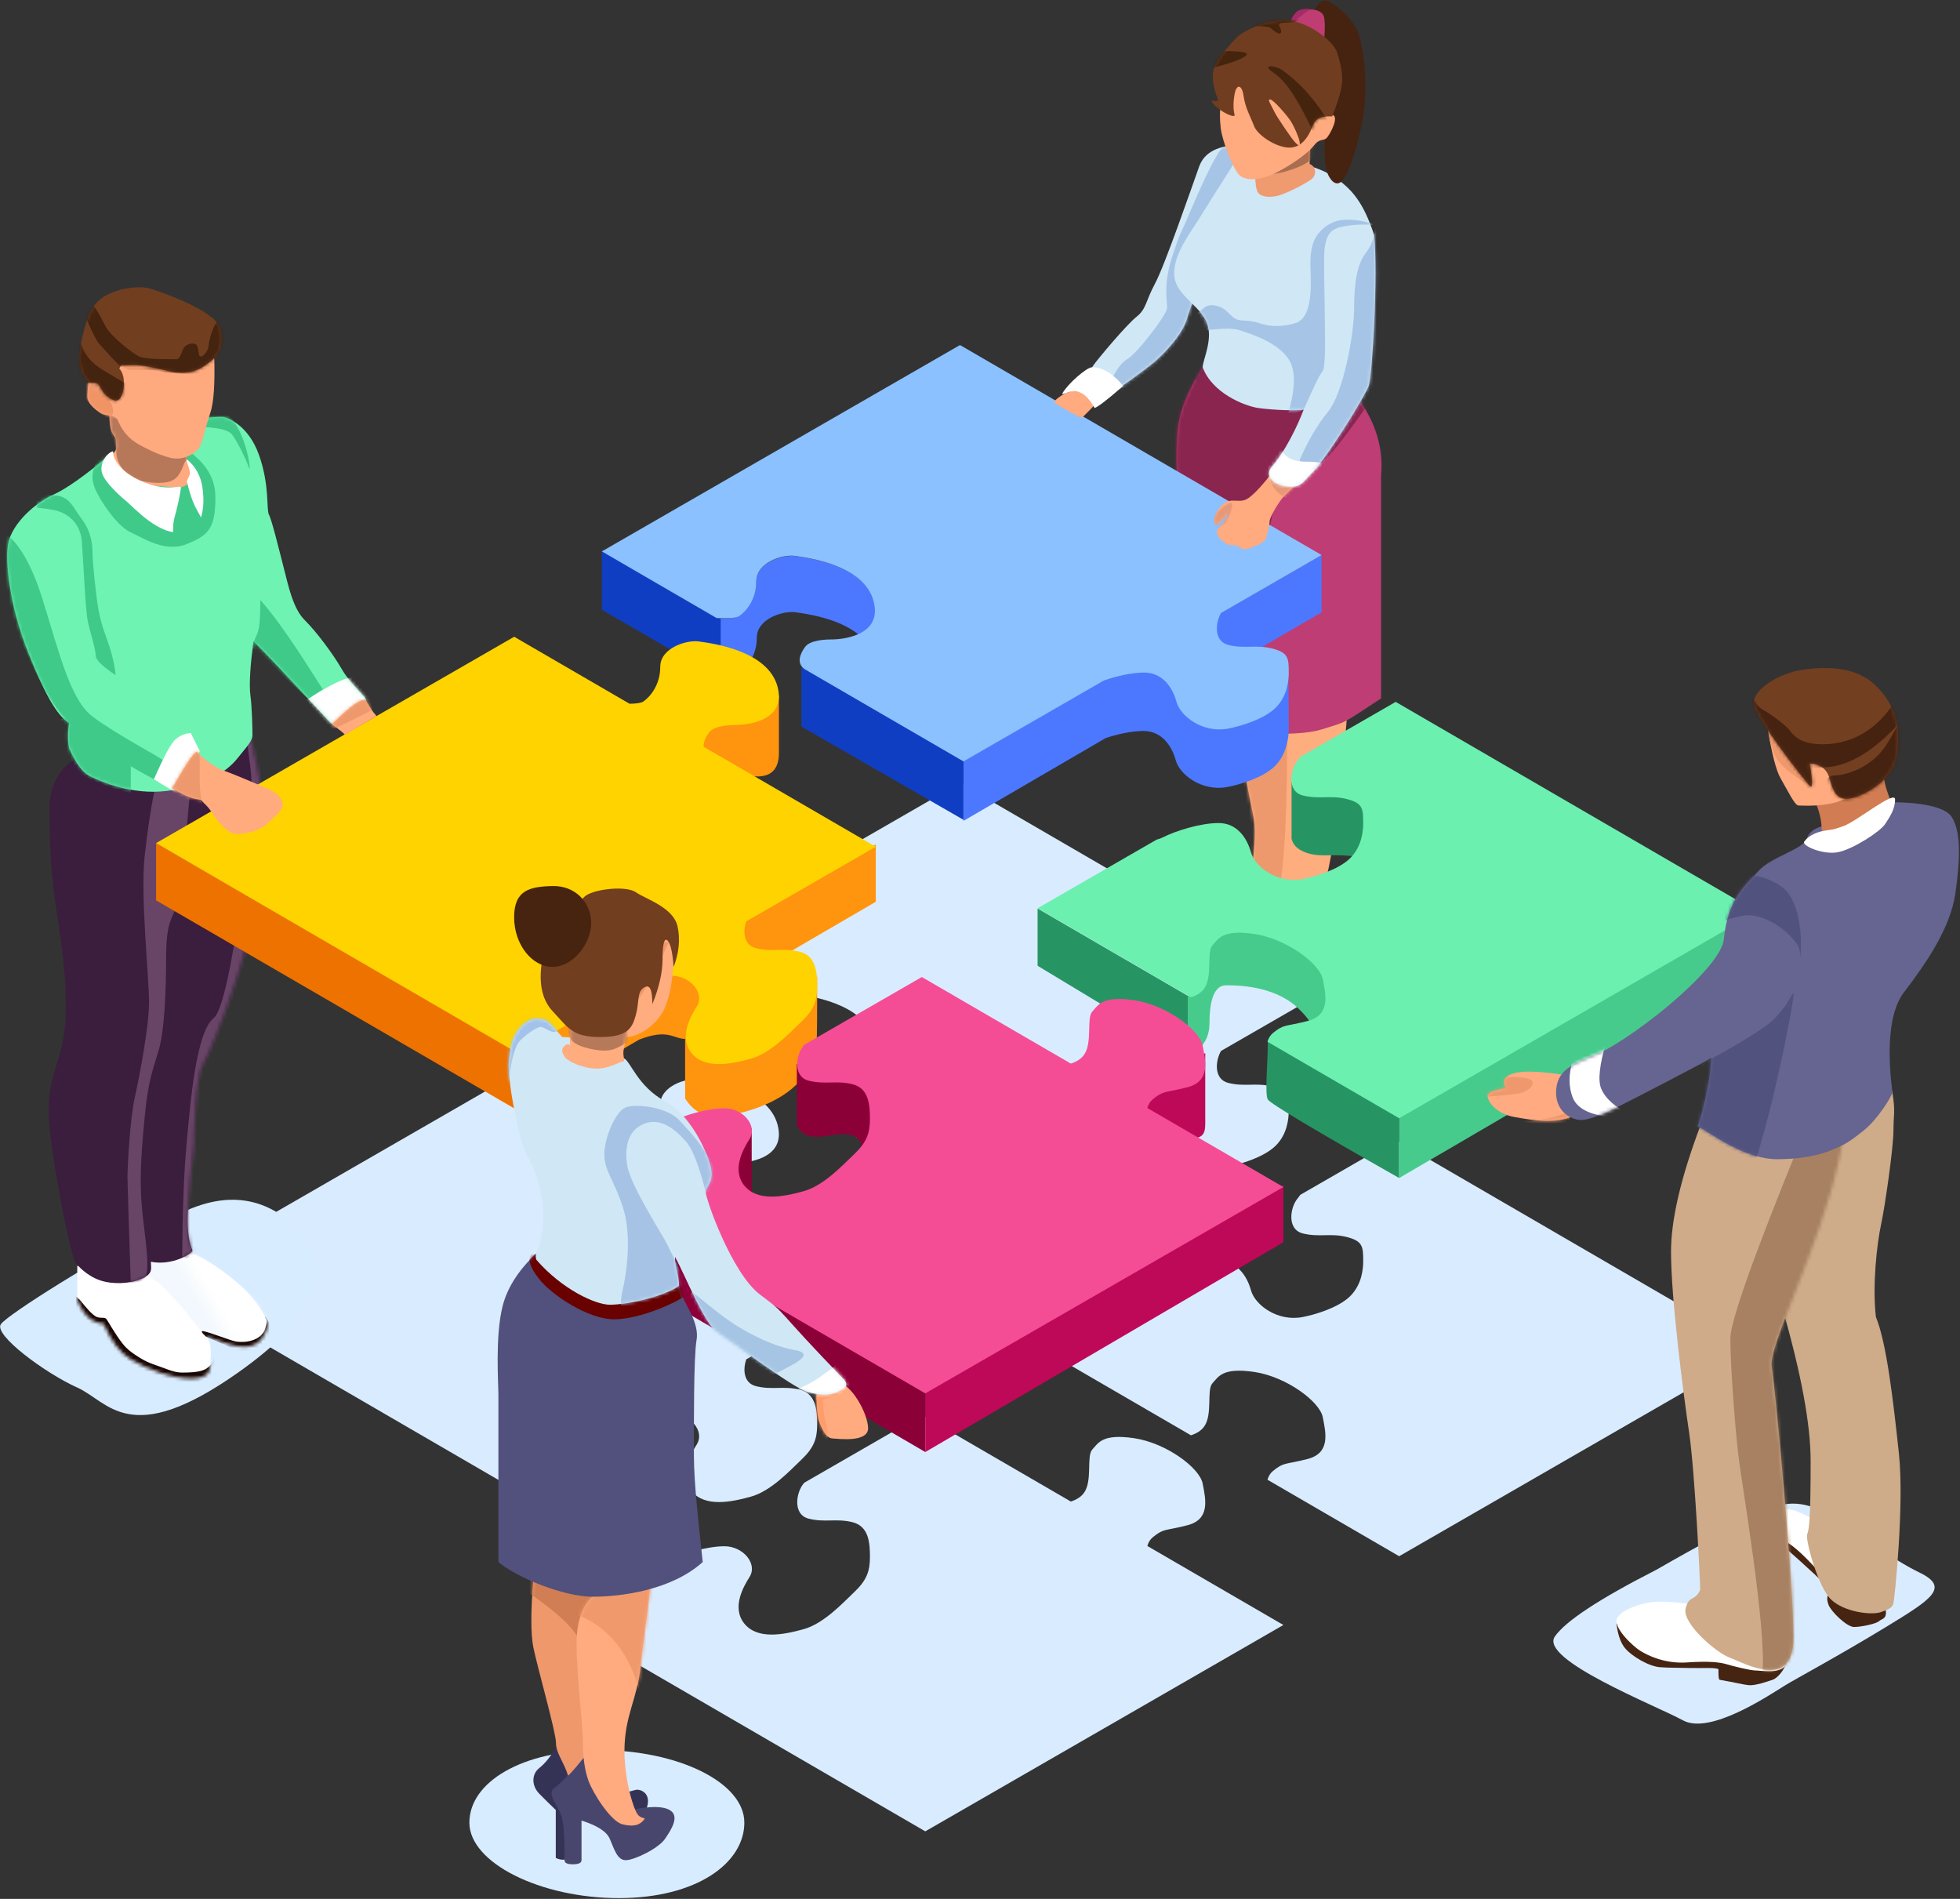 <?xml version="1.0" encoding="UTF-8"?>
<svg width="576px" height="558px" viewBox="0 0 576 558" version="1.1" xmlns="http://www.w3.org/2000/svg" xmlns:xlink="http://www.w3.org/1999/xlink">
    <rect x="0" y="0" width="576" height="558" fill="#333333" stroke="none"/>
    <!-- Generator: Sketch 61 (89581) - https://sketch.com -->
    <title>ill</title>
    <desc>Created with Sketch.</desc>
    <defs>
        <path d="M0,4.408 L0,14.411 C0.892,16.678 1.978,18.378 3.258,19.512 C4.538,20.646 6.03,21.297 7.735,21.465 C9.909,26.486 12.565,29.954 15.705,31.869 C20.414,34.741 27.86,37.536 33.432,37.536 C39.005,37.536 39.124,34.998 39.124,32.903 C39.124,30.809 39.666,27.431 38.225,25.705 C36.783,23.979 43.429,28.182 49.076,28.182 C52.841,28.182 55.168,25.943 56.057,21.465 C54.357,16.762 50.676,12.166 45.011,7.674 C36.515,0.938 34.307,1.524 33.432,0.244 C32.849,-0.61 21.705,0.778 0,4.408 Z" id="path-1"></path>
        <linearGradient x1="37.712%" y1="45.505%" x2="50%" y2="38.39%" id="linearGradient-3">
            <stop stop-color="#E9F3FC" offset="0%"></stop>
            <stop stop-color="#FFFFFF" offset="100%"></stop>
        </linearGradient>
        <path d="M9.026,6.887 C3.162,10.038 0.23,15.25 0.23,22.525 C0.23,33.437 0.813,42.478 2.432,53.029 C4.05,63.581 5.938,77.115 4.628,87.67 C3.318,98.224 -1.042,101.83 0.23,115.495 C1.503,129.161 6.515,153.093 7.77,155.384 C8.393,156.52 11.314,159.552 15.103,160.839 C18.955,162.148 23.69,161.695 26.143,160.839 C31.009,159.142 30.047,157.525 30.047,155.384 C35.637,156.465 40.6,153.801 41.799,152.691 C42.999,151.58 41.495,152.776 40.928,145.809 C40.362,138.842 42.743,122.878 42.743,120.729 C42.743,118.579 43.074,101.025 45.473,97.177 C47.871,93.328 62.899,56.764 62.899,34.094 C62.899,11.424 60.996,9.341 59.704,2.568 C58.842,-1.948 41.95,-0.508 9.026,6.887 Z" id="path-4"></path>
        <path d="M30.015,11.234 C22.825,17.266 17.344,21.139 13.57,22.852 C7.909,25.421 1.65,31.336 0.399,36.741 C-0.852,42.145 0.809,55.603 5.842,68.387 C10.874,81.172 14.547,87.815 18.204,89.931 C17.758,92.649 17.758,95.145 18.204,97.42 C20.199,101.855 22.234,104.571 24.308,105.566 C27.419,107.06 36.357,111.194 46.898,109.918 C57.439,108.643 64.146,104.692 67.553,100.461 C70.959,96.229 72.073,95.176 72.073,93.398 C72.073,91.657 71.911,84.987 71.471,81.916 C71.031,78.845 71.471,71.881 72.443,65.96 C80.279,73.796 93.216,88.103 95.061,89.931 C96.906,91.759 104.926,84.124 105.406,83.319 C105.886,82.513 100.954,78.708 98.37,74.204 C95.786,69.699 90.775,63.011 87.387,59.679 C83.999,56.347 82.584,49.492 81.374,44.805 C80.164,40.118 77.751,30.233 76.917,28.735 C76.084,27.238 77.201,20.304 74.003,11.234 C70.805,2.163 64.369,-8.81072992e-13 63.158,-8.81072992e-13 C61.946,-8.81072992e-13 57.148,0.095 52.719,1.575 C49.767,2.562 42.199,5.781 30.015,11.234 Z" id="path-6"></path>
        <path d="M30.26,7.10542736e-14 C28.101,27.496 25.596,45.055 22.744,52.677 C19.892,60.3 12.434,61.741 0.371,57.001 C2.797,44.145 3.629,35.439 2.868,30.882 C1.726,24.046 -0.985,14.675 0.371,9.525 C1.275,6.092 11.238,2.917 30.26,7.10542736e-14 Z" id="path-8"></path>
        <path d="M7.8,0.289 C4.483,5.575 2.259,10.44 1.129,14.885 C-0.567,21.551 0.184,36.559 1.129,40.453 C1.758,43.049 9.133,65.522 23.252,107.872 C32.532,108.282 39.041,107.9 42.78,106.727 C50.415,104.33 48.38,105.412 60.246,97.608 C60.246,85.614 60.246,63.763 60.246,32.055 C60.843,25.467 59.367,19.113 55.817,12.994 C52.267,6.875 45.754,2.986 36.278,1.329 L7.8,0.289 Z" id="path-10"></path>
        <path d="M0.347,0 C0.379,2.379 0.582,4.031 0.955,4.958 C1.514,6.348 2.248,6.639 2.248,7.822 C2.248,9.005 2.742,10.963 1.299,11.504 C-0.144,12.044 -0.261,13.597 0.347,14.263 C0.955,14.93 8.231,20.157 11.668,20.704 C15.106,21.251 19.994,21.53 20.865,21.53 C21.736,21.53 23.289,20.928 24.042,19.766 C24.795,18.605 24.387,15.946 23.488,14.263 C22.589,12.58 22.934,10.837 23.488,9.786 C23.858,9.085 16.144,5.823 0.347,0 Z" id="path-12"></path>
        <path d="M37.29,0.505 C37.512,8.386 37.122,13.803 36.121,16.756 C34.619,21.186 33.88,25.252 32.954,26.8 C32.029,28.347 28.541,30.857 24.536,29.953 C20.53,29.049 15.817,26.373 15.692,26.309 C11.19,24 9.745,20.692 8.943,18.922 C8.141,17.152 5.627,17.819 3.943,16.756 C2.259,15.694 1.83320026e-12,14.004 1.83320026e-12,11.759 C1.83320026e-12,9.515 0.377,7.061 0.977,6.4 C1.377,5.96 3.548,3.826 7.489,-1.54187774e-12 L37.29,0.505 Z" id="path-14"></path>
        <path d="M0.281,17.508 C1.41,10.734 3.175,6.22 5.578,3.967 C9.182,0.586 16.993,-0.791 20.972,0.449 C24.951,1.688 39.355,6.849 41.066,11.607 C42.777,16.366 40.94,19.813 38.851,21.472 C36.762,23.131 33.37,26.257 26.539,24.694 C19.708,23.131 17.339,22.612 14.319,22.871 C11.299,23.131 12.693,22.196 11.69,23.849 C13.418,25.919 12.983,28.438 12.983,29.271 C12.983,30.103 12.267,33.819 10.301,33.243 C8.334,32.667 6.963,31.203 6.062,29.271 C5.161,27.338 3.136,28.443 2.614,27.891 C2.093,27.338 0.844,25.744 0.281,23.356 C-0.094,21.764 -0.094,19.814 0.281,17.508 Z" id="path-16"></path>
        <path d="M7.10542736e-15,25.924 C4.421,18.167 6.884,14.62 7.387,15.281 C8.142,16.273 12.148,19.67 14.95,20.643 C17.752,21.615 23.865,24.237 27.827,25.924 C31.788,27.611 32.475,29.551 32.475,30.911 C32.475,32.271 30.485,34.033 27.827,36.397 C25.168,38.76 20.976,39.362 18.909,39.362 C16.842,39.362 14.182,36.834 12.148,33.724 C10.115,30.614 9.559,30.735 8.692,29.551 C8.297,29.01 7.799,29.515 4.888,28.442 C3.995,28.113 2.366,27.274 7.10542736e-15,25.924 Z M46.916,7.135 C52.92,1.171 56.32,-1.054 57.115,0.46 C57.91,1.973 58.892,3.384 60.06,4.693 C55.061,7.611 51.95,9.436 50.727,10.168 C50.39,9.681 49.12,8.67 46.916,7.135 Z" id="path-18"></path>
        <path d="M0.599,6.675 C-0.2,16.349 -0.2,23.135 0.599,27.036 C1.796,32.887 7.237,51.905 7.237,55.013 C7.237,58.121 9.615,60.709 10.79,64.68 C13.046,62.483 15.552,59.261 18.306,55.013 L24.19,4.26325641e-14 L0.599,6.675 Z" id="path-20"></path>
        <path d="M4.665,7.055 C1.555,9.926 -7.10542736e-15,14.518 -7.10542736e-15,20.832 C-7.10542736e-15,30.302 1.844,45.015 1.844,49.5 C1.844,53.984 2.322,57.977 3.569,61.337 C4.817,64.697 9.96,73.047 13.513,73.943 C17.067,74.839 18.869,73.954 19.94,72.405 C20.344,71.821 18.623,72.551 17.55,70.364 C15.777,66.75 14.068,59.004 14.068,52.472 C14.068,41.986 17.86,37.146 18.813,27.577 C19.765,18.008 21.795,5.807 21.795,1.357 C21.795,-1.61 16.085,0.289 4.665,7.055 Z" id="path-22"></path>
        <path d="M12.648,2.84217094e-14 C6.624,5.329 2.883,10.931 1.424,16.809 C-0.764,25.625 0.221,39.335 0.221,42.693 C0.221,46.052 0.221,79.438 0.221,91.883 C5.395,96.299 19.291,102.074 27.86,102.074 C36.43,102.074 51.107,100.131 60.269,91.883 C59.185,81.64 57.673,68.985 57.673,60.442 C57.673,51.898 57.594,31.491 58.452,26.682 C59.31,21.874 55.445,16.734 54.145,13.485 C53.278,11.319 52.845,8.137 52.845,3.939 L12.648,2.84217094e-14 Z" id="path-24"></path>
        <path d="M0.015,1.95 C-0.074,6.882 0.246,10.219 0.975,11.961 C2.069,14.574 3.015,16.305 4.787,16.394 C6.558,16.483 15.142,17.604 15.142,13.389 C15.142,9.173 10.15,-1.68398628e-12 6.109,-1.68398628e-12 C3.415,-1.68398628e-12 1.384,0.65 0.015,1.95 Z" id="path-26"></path>
        <path d="M20.851,6.717 C19.898,5.862 18.252,5.435 15.915,5.435 C12.038,1.11 11.76,0.081 8.331,0.081 C6.204,0.081 3.454,1.943 1.795,5.435 C0.78,7.573 0.34,10.862 0.215,13.124 C-0.115,19.081 3.365,35.733 5.079,39.14 C6.793,42.546 12.405,51.936 9.599,65.337 C9.083,67.799 7.651,68.955 8.331,70.891 C15.915,79.637 25.729,84.102 29.92,84.102 C35.055,84.102 45.521,81.8 50.242,78.557 C50.242,75.288 49.067,73.37 49.067,70.046 C52.012,75.288 57.616,89.638 61.433,92.095 C65.251,94.553 83.34,108.309 87.802,109.64 C92.263,110.971 94.741,110.653 96.979,109.64 C99.218,108.627 100.016,107.768 98.897,106.255 C77.472,84.102 82.554,87.453 74.151,81.191 C65.748,74.929 58.118,52.983 58.118,51.096 C58.118,49.209 59.83,48.964 59.83,45.492 C59.83,42.021 54.623,28.923 46.286,24.398 C37.949,19.873 36.078,12.509 33.966,11.627 C32.559,11.04 28.187,9.403 20.851,6.717 Z" id="path-28"></path>
        <path d="M2.364,1.32 C2.215,3.195 2.215,5.03 2.364,6.825 C1.496,6 0.86,6.825 0.361,7.297 C-0.139,7.769 -0.243,8.981 0.86,10.332 C1.963,11.683 6.402,13.641 10.168,13.641 C13.935,13.641 17.128,11.446 18.207,11.446 C18.207,10.332 17.706,9.183 18.207,7.48 C18.707,5.777 19.079,1.674 18.834,0.47 C18.671,-0.333 13.181,-0.049 2.364,1.32 Z" id="path-30"></path>
        <path d="M-1.41398004e-12,63.637 C5.686,83.276 8.53,98.506 8.53,109.328 C8.53,125.561 8.144,129.408 7.524,130.897 C6.903,132.386 10.656,146.356 14.518,150.064 C18.379,153.773 26.38,154.763 29.216,153.769 C32.051,152.774 32.567,152.27 32.87,151.167 C33.174,150.064 36.093,122.359 34.482,107.252 C32.87,92.144 30.878,74.663 27.716,67.064 C26.64,57.807 28.004,45.567 29.216,39.957 C30.427,34.347 32.87,17.189 32.87,12.319 C32.87,7.449 33.505,6.986 32.556,0.997 C31.923,-2.996 21.514,5.009 1.329,25.013 L-1.41398004e-12,63.637 Z" id="path-32"></path>
        <path d="M8.563,22.573 C2.854,37.78 -7.38964445e-13,50.062 -7.38964445e-13,59.417 C-7.38964445e-13,73.449 3.657,101.385 5.328,112.642 C6.998,123.9 8.563,156.201 8.563,158.779 C6.998,162.373 5.333,160.094 4.282,164.31 C3.231,168.527 13.078,177.19 17.294,178.733 C21.511,180.276 35.98,188.692 35.98,172.829 C35.98,156.967 30.675,99.565 29.578,93.273 C28.48,86.981 43.864,57.967 49.383,32.297 C53.063,15.184 54.4,4.418 53.394,3.12638804e-12 L8.563,22.573 Z" id="path-34"></path>
        <path d="M24.104,1.45 C16.292,0.165 10.92,-0.098 7.987,0.66 C5.054,1.418 4.199,2.904 5.423,5.117 C1.808,5.703 0,6.464 0,7.399 C0,8.802 2.249,12.579 7.987,13.594 C13.725,14.609 20.998,15.873 26.463,12.604 C30.105,10.424 29.319,6.706 24.104,1.45 Z" id="path-36"></path>
        <path d="M79.408,6.73 C76.215,7.364 74.291,8.703 73.635,10.748 C72.651,13.815 63.066,16.083 59.397,20.269 C55.727,24.455 50.458,28.275 49.309,40.191 C48.878,44.662 42.291,51.47 36.806,56.452 C27.675,64.744 17.244,71.626 13.1,73.501 C6.467,76.501 0.658,77.766 0.051,84.238 C-0.555,90.709 4.367,93.36 7.323,93.36 C10.279,93.36 15.418,90.811 18.697,89.224 C21.975,87.636 42.752,76.847 45.579,75.174 C45.579,81.437 42.53,93.393 41.594,95.168 C45.579,97.29 55.333,104.89 64.976,104.89 C70.326,104.89 76.294,104.188 81.131,102.142 C85.014,100.499 86.143,99.842 90.352,96.499 C94.561,93.157 98.833,86.154 98.833,85.196 C98.833,84.238 95.553,64.539 102.256,55.81 C108.958,47.081 115.904,36.798 117.34,26.812 C118.776,16.826 119.072,8.451 116.203,4.226 C113.334,2.84217094e-14 100.57,2.84217094e-14 98.833,2.84217094e-14 C97.676,2.84217094e-14 91.201,2.243 79.408,6.73 Z" id="path-38"></path>
        <path d="M14.53,0.5 C7.693,1.474 0.161,6.112 0.161,10.186 C0.161,14.259 14.992,32.878 16.521,34.542 C17.541,35.651 17.541,33.466 16.521,27.985 C19.693,28.219 21.656,29.705 22.409,32.443 C23.539,36.549 24.619,38.44 27.499,38.44 C30.379,38.44 40.624,34.314 42.096,25.917 C43.568,17.52 41.725,10.716 35.933,5.092 C30.142,-0.531 21.368,-0.473 14.53,0.5 Z" id="path-40"></path>
        <path d="M16.783,0 C13.45,4.25 10.994,6.774 9.416,7.572 C7.05,8.769 4.835,6.892 2.423,9.139 C0.011,11.387 0,13.533 0,14.602 C0,15.671 2.372,13.684 2.829,13.02 C3.287,12.356 4.262,11.365 4.262,11.86 C4.262,12.356 3.228,14.521 1.485,15.833 C-0.258,17.145 1.641,19.347 2.235,19.664 C2.829,19.98 3.848,21.018 4.262,21.018 C4.675,21.018 6.27,21.02 6.83,21.3 C7.39,21.581 8.258,22.474 9.416,22.205 C10.575,21.936 14.471,20.532 15.025,19.388 C15.578,18.245 16.225,15.061 16.225,14.04 C16.225,13.02 18.791,8.339 20.683,6.453 C21.944,5.195 23.394,3.788 25.033,2.232 L16.783,0 Z" id="path-42"></path>
        <path d="M43.973,0.002 C37.146,-0.068 32.965,2.032 31.431,6.3 C29.13,12.702 21.361,35.278 18.498,40.611 C15.634,45.944 15.963,48.118 13.03,50.444 C10.097,52.769 1.579,62.899 0.191,64.93 C-0.735,66.284 1.704,68.547 7.508,71.72 C13.168,67.714 16.832,64.984 18.498,63.53 C20.996,61.349 26.726,55.658 28.04,50.444 C28.916,46.967 35.539,31.031 47.909,2.636 L43.973,0.002 Z" id="path-44"></path>
        <path d="M19.486,-1.87583282e-12 C13.037,10.141 8.989,16.555 7.341,19.242 C4.869,23.272 -1.12265752e-12,29.368 -1.12265752e-12,35.336 C-1.12265752e-12,41.303 6.547,44.004 9.223,49.023 C11.9,54.043 8.367,60.723 8.367,62.909 C11.137,70.516 20.702,74.333 24.806,74.91 C28.91,75.487 36.203,75.798 38.061,75.354 C36.249,80.186 32.665,87.57 28.67,92.217 C25.81,95.544 31.122,98.685 35.748,97.883 C37.584,97.564 38.725,95.718 40.097,94.396 C44.928,89.74 56.065,71.304 57.142,68.478 C58.22,65.652 59.956,35.551 58.748,23.977 C55.745,15.06 52.555,10.199 45.64,6.193 C41.03,3.522 32.312,1.458 19.486,-1.87583282e-12 Z" id="path-46"></path>
        <path d="M0,11.324 C0.008,13.877 0.283,15.568 0.827,16.395 C1.641,17.636 4.287,18.019 7.059,17.207 C9.83,16.395 15.068,13.594 16.538,12.459 C18.009,11.324 18.056,8.791 16.005,7.99 C16.005,4.976 15.952,2.795 16.99,0.629 C17.681,-0.815 12.018,2.75 0,11.324 Z" id="path-48"></path>
        <path d="M21.581,6.4162009e-12 C28.004,6.4162009e-12 35.885,6.242 36.813,9.411 C37.313,11.117 38.518,14.553 38.309,18.157 C38.129,21.246 36.265,26.044 35.416,28.255 L34.998,28.255 C32.772,28.261 30.666,28.383 29.659,31.042 C28.972,32.855 27.922,34.978 26.248,36.265 C26.106,36.374 25.96,36.477 25.81,36.574 C26.295,35.776 24.277,31.4 23.347,29.859 C22.322,28.161 18.074,23.281 17.171,23.281 C16.269,23.281 17.18,24.365 18.409,26.91 C18.844,27.811 20.065,29.679 20.84,30.818 C22.754,33.629 24.767,36.701 25.579,36.701 L25.606,36.698 C24.809,37.162 23.888,37.442 22.821,37.442 C19.004,37.442 13.438,33.828 12.404,31.042 C11.37,28.255 9.882,25.871 9.363,22.296 C8.845,18.721 7.247,18.711 6.706,21.749 C6.165,24.788 6.441,26.697 6.706,27.811 C6.97,28.925 2.764,27.082 0.703,24.835 C-1.357,22.588 1.767,24.487 1.767,23.392 C1.767,22.296 1.4,22.915 0.703,19.731 C0.401,18.351 -0.001,16.06 0.703,14.005 C0.956,13.267 1.707,11.976 2.957,10.134 C5.11,7.431 6.708,5.63 7.751,4.73 C9.316,3.379 15.157,6.4162009e-12 21.581,6.4162009e-12 Z" id="path-50"></path>
    </defs>
    <g id="New-v2" stroke="none" stroke-width="1" fill="none" fill-rule="evenodd">
        <g id="Case-Study-upperroom" transform="translate(-40, -2540)">
            <g id="ill" transform="translate(40, 2540)">
                <g id="shade" transform="translate(0, 230.09)">
                    <path d="M282.121,-7.95807864e-13 L388.381,61.71 L358.837,78.732 C357.124,81.675 356.67,87.057 360.993,88.136 C365.808,89.339 369.111,87.974 373.869,89.177 C378.627,90.379 378.734,92.02 378.734,96.239 L378.733,96.396 C378.716,98.64 378.313,103.323 374.732,106.729 C371.291,110.001 364.632,111.987 360.993,112.697 C353.475,114.164 346.897,109.075 345.748,104.855 C344.599,100.635 341.653,96.239 336.243,96.239 C332.602,96.239 328.109,97.294 324.427,98.56 L283.14,122.35 L236.364,95.186 C234.049,93.428 235.071,90.778 236.617,88.689 C238.169,86.594 243.035,86.507 244.575,86.504 L244.807,86.503 C246.616,86.48 259.529,85.811 256.734,75.279 C253.88,64.53 237.245,62.482 233.584,61.968 C229.924,61.454 222.257,63.902 222.257,69.404 C222.257,74.905 219.134,78.34 217.275,79.63 C216.49,80.174 214.269,80.373 210.61,80.229 L176.88,60.64 L282.121,-7.95807864e-13 Z" id="Combined-Shape" fill="#D9ECFF"></path>
                    <path d="M151.111,85.72 L185.015,105.41 C187.132,105.381 188.478,105.167 189.053,104.769 C190.911,103.479 194.035,100.045 194.035,94.543 C194.035,89.041 201.702,86.593 205.362,87.107 C209.022,87.621 225.658,89.669 228.511,100.418 C231.307,110.95 218.394,111.619 216.585,111.642 L216.487,111.643 C215.12,111.643 209.996,111.668 208.395,113.828 C207.426,115.138 206.662,116.668 206.798,118.061 L257.371,147.43 L219.319,169.354 C218.272,172.343 218.514,176.328 222.167,177.24 C226.982,178.443 230.285,177.078 235.043,178.281 C239.801,179.483 240.148,184.277 240.148,188.496 C240.148,192.715 239.18,195.35 235.513,198.837 C232.072,202.109 226.58,208.07 220.64,209.717 C214.7,211.364 207.09,212.83 203.234,208.07 C199.378,203.31 203.091,197.017 204.75,194.394 C207.237,190.463 202.828,185.343 197.417,185.343 C195.029,185.343 192.274,185.797 189.621,186.467 L152.13,208.07 L45.87,146.36 L151.111,85.72 Z" id="Combined-Shape" fill="#D9ECFF"></path>
                    <path d="M410.161,104.86 L516.421,166.57 L411.18,227.21 L372.483,204.737 C372.803,203.629 373.348,202.765 374.117,202.146 C377.428,199.479 377.428,200.389 384.23,198.648 C391.032,196.908 389.651,191.038 388.74,186.378 C387.829,181.718 377.977,174.454 368.623,173.065 C359.269,171.676 358.091,174.454 356.306,176.391 C354.521,178.329 356.466,185.641 353.816,189.189 C352.985,190.301 351.711,191.13 349.994,191.677 L304.92,165.5 L339.908,145.341 C340.607,145.157 341.207,144.937 341.708,144.682 C345.426,142.793 352.717,140.463 358.127,140.463 C363.538,140.463 366.483,144.859 367.632,149.079 C368.781,153.299 375.36,158.388 382.877,156.921 C386.517,156.211 393.176,154.225 396.616,150.953 C400.283,147.466 400.618,142.64 400.618,140.463 C400.618,136.244 400.511,134.603 395.753,133.401 C390.995,132.198 387.692,133.563 382.877,132.36 C378.063,131.158 379.173,124.619 381.35,122.056 C381.617,121.741 381.876,121.395 382.125,121.016 L410.161,104.86 Z" id="Combined-Shape" fill="#D9ECFF"></path>
                    <path d="M270.901,185.71 L314.695,211.143 C316.407,210.597 317.677,209.769 318.506,208.659 C321.156,205.111 319.211,197.799 320.996,195.861 C322.781,193.924 323.959,191.146 333.313,192.535 C342.667,193.924 352.519,201.188 353.43,205.848 C354.341,210.508 355.722,216.378 348.92,218.118 C342.118,219.859 342.118,218.949 338.807,221.616 C338.04,222.233 337.496,223.094 337.175,224.199 L377.161,247.42 L271.92,308.06 L165.66,246.35 L197.305,228.116 C201.198,226.31 207.881,224.283 212.927,224.283 C218.338,224.283 222.747,229.403 220.26,233.334 C218.601,235.957 214.888,242.25 218.744,247.01 C222.6,251.77 230.21,250.304 236.15,248.657 C242.09,247.01 247.582,241.049 251.023,237.777 C254.69,234.29 255.658,231.655 255.658,227.436 C255.658,223.217 255.311,218.423 250.553,217.221 C245.795,216.018 242.492,217.383 237.677,216.18 C232.863,214.978 233.973,208.439 236.15,205.876 C236.223,205.79 236.296,205.701 236.368,205.61 L270.901,185.71 Z" id="Combined-Shape" fill="#D9ECFF"></path>
                    <path d="M90.042,133.722 C79.336,121.132 66.241,119.102 50.757,127.63 C27.532,140.423 2.708,155.867 0.29,158.98 C-2.128,162.094 13.539,173.572 22.707,177.647 C31.876,181.722 38.005,195.802 69.96,173.248 C91.264,158.211 97.958,145.036 90.042,133.722 Z" id="Path-62" fill="#D8ECFF"></path>
                    <path d="M181.83,327.678 C204.794,327.678 218.744,317.347 218.744,305.5 C218.744,293.654 199.197,284.198 176.233,284.198 C153.269,284.198 137.94,293.654 137.94,305.5 C137.94,317.347 158.866,327.678 181.83,327.678 Z" id="Oval" fill="#D8ECFF"></path>
                    <path d="M486.716,231.22 C470.025,239.734 460.102,246.256 456.948,250.787 C452.215,257.583 486.675,271.109 494.569,275.433 C502.464,279.757 519.463,268.349 524.656,265.125 C527.319,263.472 541.063,256.059 554.251,248.007 C567.439,239.955 573.165,236.431 564.21,232.069 C545.83,223.113 534.343,206.442 519.959,213.409 C510.371,218.053 499.29,223.991 486.716,231.22 Z" id="Path-103" fill="#D9ECFF"></path>
                </g>
                <g id="1-lower-body" transform="translate(14.297, 215.392)">
                    <g id="1-shoes" transform="translate(8.411, 152.212)">
                        <mask id="mask-2" fill="white">
                            <use xlink:href="#path-1"></use>
                        </mask>
                        <use id="Path-46" fill="#FFFFFF" xlink:href="#path-1"></use>
                        <path d="M24.091,9.447 C28.434,13.825 31.265,16.932 32.586,18.768 C33.906,20.604 35.786,22.916 38.225,25.705 L44.236,35.733 C54.911,26.714 59.472,21.261 57.921,19.375 C49.669,9.34 30.435,-2.634 27.034,-3.556 C22.675,-4.737 19.892,-1.492 18.686,6.18 L24.091,9.447 Z" id="Path-47" fill="url(#linearGradient-3)" opacity="0.748" mask="url(#mask-2)"></path>
                        <path d="M37.774,25.123 C36.491,23.949 36.246,23.428 37.04,23.563 C38.939,23.885 45.186,26.383 46.628,26.601 C50.145,27.134 54.202,26.024 55.236,22.821 C56.269,19.618 55.236,20.142 55.236,19.455 C55.236,18.997 56.131,20.512 57.921,23.999 L50.886,30.994 L37.774,25.123 Z" id="Path-48" fill="#1A0806" mask="url(#mask-2)"></path>
                        <path d="M-0.621,13.179 C0.151,13.76 0.761,14.334 1.209,14.9 C1.881,15.749 4.34,18.86 5.71,19.375 C7.081,19.89 7.913,19.364 8.507,19.939 C8.906,20.325 11.005,24.324 13.415,27.343 C14.594,28.819 15.882,29.752 17.015,30.512 C18.647,31.608 20.303,32.644 23.163,33.586 C26.022,34.527 28.236,35.733 30.817,35.733 C35.718,35.733 37.709,35.192 39.066,33.586 C39.971,32.515 40.253,31.651 39.913,30.994 L42.25,36.412 L14.749,44.207 L-3.033,22.049 L-0.621,13.179 Z" id="Path-49" fill="#1A0806" mask="url(#mask-2)"></path>
                    </g>
                    <mask id="mask-5" fill="white">
                        <use xlink:href="#path-4"></use>
                    </mask>
                    <use id="Path-43" fill="#3B1D3D" xlink:href="#path-4"></use>
                    <path d="M39.228,153.761 C39.364,139.543 39.804,128.458 40.548,120.505 C41.663,108.576 43.288,87.893 48.494,83.795 C53.699,79.697 59.835,25.279 59.704,16.116 C59.573,6.953 56.509,-1.515 59.704,-3.469 C61.834,-4.772 67.181,29.246 75.746,98.583 C69.464,126.677 64.117,144.057 59.704,150.725 C55.291,157.392 48.466,158.404 39.228,153.761 Z" id="Path-44" fill="#684467" mask="url(#mask-5)"></path>
                    <path d="M24.13,161.593 C23.484,142.457 23.16,132.104 23.16,130.534 C23.16,128.178 23.811,113.86 25.3,107.139 C26.788,100.418 29.492,86.319 29.492,78.974 C29.492,71.628 26.935,48.1 28.213,36.168 C29.066,28.213 30.186,21.056 31.573,14.698 L41.843,13.589 C39.998,35.763 38.608,48.134 37.674,50.703 C36.274,54.556 34.534,55.723 34.534,65.661 C34.534,75.598 34.056,86.952 32.502,92.608 C30.948,98.264 29.34,101.075 28.213,112.958 C27.087,124.841 26.518,132.915 27.796,143.088 C29.075,153.262 29.277,156.733 28.745,159.163 C28.391,160.783 26.852,161.593 24.13,161.593 Z" id="Path-45" fill="#684467" mask="url(#mask-5)"></path>
                </g>
                <g id="1-body" transform="translate(2.125, 122.503)">
                    <mask id="mask-7" fill="white">
                        <use xlink:href="#path-6"></use>
                    </mask>
                    <use id="Path-30" fill="#6EF3B3" xlink:href="#path-6"></use>
                    <path d="M26.712,12.249 C25.247,14.719 24.759,17.1 25.247,19.395 C25.98,22.837 31.917,31.89 36.09,33.823 C40.263,35.756 46.4,39.915 52.717,37.385 C59.034,34.856 61.175,32.904 61.175,23.708 C61.175,14.513 53.932,10.345 48.968,7.142 C45.659,5.007 38.24,6.709 26.712,12.249 Z" id="Path-33" fill="#3FCA89" mask="url(#mask-7)"></path>
                    <path d="M55.187,2.922 C61.263,2.958 64.875,3.697 66.021,5.139 C67.74,7.302 70.238,12.637 71.008,14.835 C71.777,17.034 70.858,8.826 67.865,3.426 C64.871,-1.973 63.742,-1.246 61.175,-1.246 C59.464,-1.246 57.468,0.143 55.187,2.922 Z" id="Path-34" fill="#3FCA89" mask="url(#mask-7)"></path>
                    <path d="M74.376,53.797 C74.376,56.619 74.401,61.748 73.422,63.854 C72.769,65.258 72.254,66.507 71.876,67.599 L88.383,82.862 C90.335,81.622 91.787,80.684 92.738,80.05 C90.231,76.32 81.478,61.748 74.376,53.797 Z" id="Path-35" fill="#3FCA89" mask="url(#mask-7)"></path>
                    <path d="M-1.091,33.874 C3.397,36.782 7.287,43.563 10.58,54.219 C15.518,70.203 18.659,83.178 25.064,88.056 C31.469,92.934 44.657,99.88 45.751,100.889 C44.831,103.073 43.954,104.936 43.12,106.477 C32.468,100.802 24.162,95.286 18.204,89.931 C12.245,84.575 5.059,70.07 -3.356,46.417 L-1.091,33.874 Z" id="Path-36" fill="#3FCA89" mask="url(#mask-7)"></path>
                    <polygon id="Path-37" fill="#3FCA89" mask="url(#mask-7)" points="36.302 98.936 36.302 111.441 13.3 101.75 12.402 89.262 20.117 88.111"></polygon>
                    <path d="M13.905,27.409 C15.915,27.816 21.394,29.813 21.917,36.6 C22.44,43.387 22.982,56.84 23.68,60.072 C24.377,63.304 26.002,68.282 26.002,70.176 C26.002,72.07 30.735,75.09 31.817,75.876 C31.817,73.922 30.793,69.833 30.025,67.43 C29.258,65.027 27.672,61.436 26.837,56.762 C26.002,52.087 25.064,42.386 25.064,40.095 C25.064,37.804 24.77,33.78 21.917,30.051 C19.064,26.323 18.446,22.993 12.953,22.993 C9.291,22.993 7.913,24.223 8.82,26.682 C10.87,26.895 12.565,27.138 13.905,27.409 Z" id="Path-38" fill="#3FCA89" mask="url(#mask-7)"></path>
                    <path d="M87.918,83.285 C93.21,79.739 97.288,77.563 100.153,76.756 C103.018,75.949 105.367,77.985 107.199,82.862 C100.572,88.07 96.919,90.968 96.238,91.558 C95.557,92.147 92.784,89.39 87.918,83.285 Z" id="Path-39" fill="#FFFFFF" mask="url(#mask-7)"></path>
                    <path d="M43.12,106.477 C46.068,99.708 48.201,95.781 49.52,94.696 C50.838,93.612 52.308,93.006 53.931,92.88 L56.573,98.203 L51.121,111.441 L43.12,106.477 Z" id="Path-40" fill="#FFFFFF" mask="url(#mask-7)"></path>
                </g>
                <g id="4-lower-bidy" transform="translate(345.419, 107.577)">
                    <g id="Path-132" transform="translate(20.218, 102.392)">
                        <mask id="mask-9" fill="white">
                            <use xlink:href="#path-8"></use>
                        </mask>
                        <use id="Path-131" fill="#FEAD7F" xlink:href="#path-8"></use>
                        <path d="M12.612,-0.089 C12.775,26.951 11.927,44.396 10.068,52.246 C8.209,60.097 1.884,58.378 -8.907,47.09 L-6.104,4.531 L12.612,-0.089 Z" id="Path-133" fill="#ED996D" mask="url(#mask-9)"></path>
                    </g>
                    <g id="Group-28" transform="translate(0.211, 0.041)">
                        <mask id="mask-11" fill="white">
                            <use xlink:href="#path-10"></use>
                        </mask>
                        <use id="Path-127" fill="#BE3D74" xlink:href="#path-10"></use>
                        <path d="M4.516,1.9 C9.155,9.924 14.069,14.541 19.259,15.749 C27.044,17.561 40.041,18.006 48.765,14.885 C54.581,12.804 56.451,9.216 54.375,4.12 L7.8,-3.897 L4.516,1.9 Z" id="Path-129" fill="#323454" mask="url(#mask-11)"></path>
                        <path d="M56.676,10.862 C51.046,18.772 47.268,23.745 45.341,25.78 C40.556,30.832 36.613,33.884 34.59,33.884 C31.344,33.884 28.974,38.584 27.478,47.985 L-0.703,38.961 L-5.61,18.034 L7.8,-4.95 L56.676,10.862 Z" id="Path-130" fill="#89254F" mask="url(#mask-11)"></path>
                    </g>
                </g>
                <g id="jigsaws" transform="translate(45.87, 101.39)">
                    <g id="b" transform="translate(131.01, 0)">
                        <path d="M211.501,61.71 L211.501,78.54 L181.746,95.871 C180.021,98.809 179.552,104.217 183.887,105.3 C188.702,106.503 201.402,87.719 201.628,93.742 C201.822,98.929 201.849,106.301 201.853,110.942 L201.854,112.955 C201.854,115.131 201.293,120.406 197.626,123.893 C194.186,127.165 187.527,129.151 183.887,129.861 C176.37,131.328 169.791,126.239 168.642,122.019 C167.493,117.799 164.548,113.403 159.137,113.403 C155.756,113.403 151.64,114.313 148.121,115.457 L106.26,139.84 L106.26,122.02 L211.501,61.71 Z" id="Combined-Shape" fill="#4C78FF"></path>
                        <path d="M56.862,62.027 C60.522,62.541 77.158,64.589 80.011,75.338 C81.463,80.806 78.68,83.615 75.416,85.056 C69.336,80.121 59.564,78.906 56.862,78.527 C53.202,78.013 45.535,80.461 45.535,85.963 C45.535,88.477 44.883,90.559 43.997,92.202 C41.151,96.065 38.124,97.996 34.914,97.996 C31.769,96.394 28.821,90.292 26.07,79.689 C34.486,80.548 38.489,80.548 39.728,79.689 C41.587,78.399 45.377,74.905 45.377,69.404 C45.377,63.902 53.202,61.513 56.862,62.027 Z" id="Shape" fill="#4C78FF"></path>
                        <polygon id="Rectangle" fill="#103EC3" points="58.633 94.617 106.26 122.02 106.26 139.51 58.633 112.107"></polygon>
                        <polygon id="Rectangle" fill="#103EC3" points="-2.84217094e-14 60.31 34.914 80.506 34.914 97.996 -2.84217094e-14 77.8"></polygon>
                        <path d="M105.241,-1.59161573e-12 L211.501,61.71 L181.957,78.732 C180.244,81.675 179.79,87.057 184.113,88.136 C188.928,89.339 192.231,87.974 196.989,89.177 C201.747,90.379 201.854,92.02 201.854,96.239 L201.853,96.396 C201.836,98.64 201.433,103.323 197.852,106.729 C194.411,110.001 187.752,111.987 184.113,112.697 C176.595,114.164 170.017,109.075 168.868,104.855 C167.719,100.635 164.773,96.239 159.363,96.239 C155.722,96.239 151.229,97.294 147.547,98.56 L106.26,122.35 L59.484,95.186 C57.169,93.428 58.191,90.778 59.737,88.689 C61.289,86.594 66.155,86.507 67.695,86.504 L67.927,86.503 C69.736,86.48 82.649,85.811 79.854,75.279 C77,64.53 60.365,62.482 56.704,61.968 C53.044,61.454 45.377,63.902 45.377,69.404 C45.377,74.905 42.254,78.34 40.395,79.63 C39.61,80.174 37.389,80.373 33.73,80.229 L1.42108547e-12,60.64 L105.241,-1.59161573e-12 Z" id="Combined-Shape" fill="#8CC1FF"></path>
                    </g>
                    <g id="y" transform="translate(0, 85.72)">
                        <path d="M211.501,61.05 L211.501,77.88 L169.738,102.206 C179.523,99.028 187.703,98.263 194.278,99.91 L194.278,103.653 C194.268,132.124 194.029,125.822 188.041,131.727 C181.803,137.877 170.303,140.922 164.511,140.922 C160.766,140.922 157.818,139.269 155.667,135.963 L155.468,135.649 L155.468,118.174 C151.994,118.174 150.552,115.065 141.972,118.378 L106.26,139.18 L106.26,121.36 L211.501,61.05 Z M183.036,17.264 L183.036,34.169 C183.036,39.785 179.867,41.966 173.529,40.711 C167.191,39.456 160.014,37.276 151.997,34.169 L165.924,19.165 L183.036,17.264 Z" id="Combined-Shape" fill="#FF940E"></path>
                        <polygon id="Rectangle" fill="#EE7200" points="106.26 121.36 0 60.64 0 77.47 106.26 139.18"></polygon>
                        <path d="M105.241,-1.22213351e-12 L139.145,19.69 C141.262,19.661 142.608,19.447 143.183,19.049 C145.041,17.759 148.165,14.324 148.165,8.823 C148.165,3.321 155.832,0.873 159.492,1.387 C163.152,1.9 179.788,3.948 182.641,14.698 C185.437,25.23 172.524,25.899 170.715,25.922 L170.617,25.923 C169.25,25.923 164.126,25.948 162.525,28.108 C161.556,29.418 160.792,30.948 160.928,32.341 L211.501,61.71 L173.449,83.634 C172.402,86.623 172.644,90.608 176.297,91.52 C181.112,92.723 184.415,91.358 189.173,92.56 C193.931,93.763 194.278,98.557 194.278,102.776 C194.278,106.995 193.31,109.63 189.643,113.117 C186.202,116.389 180.71,122.35 174.77,123.997 C168.83,125.644 161.22,127.11 157.364,122.35 C153.508,117.59 157.221,111.297 158.88,108.674 C161.367,104.743 156.958,99.623 151.547,99.623 C149.159,99.623 146.404,100.077 143.751,100.747 L106.26,122.35 L1.47792889e-12,60.64 L105.241,-1.22213351e-12 Z" id="Combined-Shape" fill="#FFD300"></path>
                    </g>
                    <g id="g" transform="translate(259.05, 104.86)">
                        <path d="M106.26,122.1 C80.522,102.907 67.653,95.537 67.653,99.991 C67.653,106.672 66.74,115.116 67.653,116.821 C68.262,117.958 81.131,125.658 106.26,139.92 L106.26,122.1 Z" id="Rectangle" fill="#279563"></path>
                        <polygon id="Rectangle" fill="#279563" points="44.138 86.363 -5.1159077e-13 60.72 -5.1159077e-13 77.55 44.138 104.183"></polygon>
                        <polygon id="Rectangle" fill="#47CB8C" points="106.26 122.1 211.501 61.633 211.501 78.463 106.26 139.92"></polygon>
                        <path d="M44.138,104.183 C48.395,102.123 50.524,98.863 50.524,94.404 C50.524,87.717 51.91,83.286 55.407,83.286 C58.904,83.286 69.604,83.42 76.532,89.987 C81.151,94.365 82.55,97.961 80.729,100.776 L96.741,77.838 L55.407,63.745 L44.138,77.838 L44.138,104.183 Z" id="Path-17" fill="#47CB8C"></path>
                        <path d="M74.644,23.509 L74.644,40.237 C75.135,42.312 76.827,43.752 79.719,44.556 C84.057,45.762 86.704,44.402 94.845,45.608 C100.273,46.412 104.427,41.469 107.309,30.779 L74.644,23.509 Z" id="Path-18" fill="#279563"></path>
                        <path d="M105.241,-1.5063506e-12 L211.501,61.71 L106.26,122.35 L67.563,99.877 C67.883,98.768 68.428,97.905 69.197,97.286 C72.508,94.619 72.508,95.529 79.31,93.788 C86.112,92.047 84.731,86.178 83.82,81.518 C82.909,76.858 73.057,69.594 63.703,68.205 C54.349,66.816 53.171,69.594 51.386,71.531 C49.601,73.469 51.546,80.781 48.896,84.329 C48.065,85.441 46.791,86.27 45.074,86.817 L1.53477231e-12,60.64 L34.988,40.481 C35.687,40.297 36.287,40.077 36.788,39.822 C40.506,37.933 47.797,35.603 53.207,35.603 C58.618,35.603 61.563,39.999 62.712,44.219 C63.861,48.438 70.44,53.528 77.957,52.061 C81.597,51.351 88.256,49.365 91.696,46.093 C95.363,42.606 95.698,37.78 95.698,35.603 C95.698,31.384 95.591,29.743 90.833,28.54 C86.075,27.338 82.772,28.703 77.957,27.5 C73.143,26.298 74.253,19.759 76.43,17.196 C76.697,16.881 76.956,16.535 77.205,16.156 L105.241,-1.5063506e-12 Z" id="Combined-Shape" fill="#6CF0B0"></path>
                    </g>
                    <g id="r" transform="translate(119.79, 185.71)">
                        <path d="M0,60.72 L106.26,121.77 L106.26,139.59 L0,77.55 L0,60.72 Z M55.247,44.391 L55.247,64.526 L48.991,66.925 L44.627,49.207 L55.247,44.391 Z M68.507,25.586 L97.981,30.484 L97.981,51.65 L85.69,54.992 C88.066,50.88 88.066,48.206 85.69,46.97 C82.125,45.115 78.472,46.97 74.488,46.97 C70.505,46.97 68.507,44.865 68.507,42.404 L68.507,42.404 L68.507,25.586 Z" id="Combined-Shape" fill="#8C0038"></path>
                        <path d="M211.501,61.103 L211.501,77.933 L106.26,139.59 L106.26,121.77 L211.501,61.103 Z M188.538,22.357 L188.538,42.894 C188.538,44.975 188.388,47.3 185.147,47.3 L170.311,47.3 L170.311,47.3 L166.908,34.829 L188.538,22.357 Z" id="Combined-Shape" fill="#BE0858"></path>
                        <path d="M105.241,-2.35900188e-12 L149.035,25.433 C150.747,24.887 152.017,24.059 152.846,22.949 C155.496,19.401 153.551,12.089 155.336,10.151 C157.121,8.214 158.299,5.436 167.653,6.825 C177.007,8.214 186.859,15.478 187.77,20.138 C188.681,24.798 190.062,30.667 183.26,32.408 C176.458,34.149 176.458,33.239 173.147,35.906 C172.38,36.523 171.836,37.384 171.515,38.489 L211.501,61.71 L106.26,122.35 L2.21689334e-12,60.64 L31.645,42.406 C35.538,40.6 42.221,38.573 47.267,38.573 C52.678,38.573 57.087,43.693 54.6,47.624 C52.941,50.247 49.228,56.54 53.084,61.3 C56.94,66.06 64.55,64.594 70.49,62.947 C76.43,61.3 81.922,55.339 85.363,52.067 C89.03,48.58 89.998,45.945 89.998,41.726 C89.998,37.507 89.651,32.713 84.893,31.51 C80.135,30.308 76.832,31.673 72.017,30.47 C67.203,29.268 68.313,22.729 70.49,20.166 C70.563,20.08 70.636,19.991 70.708,19.9 L105.241,-2.35900188e-12 Z" id="Combined-Shape" fill="#F44D95"></path>
                    </g>
                </g>
                <g id="1-head" transform="translate(23.372, 84.418)">
                    <g id="1-face" transform="translate(2.307, 20.19)">
                        <g id="Path-24" transform="translate(6.114, 17.119)">
                            <mask id="mask-13" fill="white">
                                <use xlink:href="#path-12"></use>
                            </mask>
                            <use id="Path-23" fill="#FFA97F" xlink:href="#path-12"></use>
                            <path d="M0.347,0 C0.336,2.83 0.492,4.71 0.813,5.64 C1.295,7.036 2.412,9.619 2.412,11.336 C2.412,13.053 3.374,15.681 5.966,17.887 C8.557,20.093 15.376,20.697 18.228,19.717 C21.079,18.737 21.761,15.683 22.378,14.368 C22.79,13.491 24.177,12.481 26.538,11.336 L0.347,0 Z" id="Path-25" fill="#B67859" mask="url(#mask-13)"></path>
                        </g>
                        <g id="Path-26">
                            <mask id="mask-15" fill="white">
                                <use xlink:href="#path-14"></use>
                            </mask>
                            <use id="Path-20" fill="#FFA97F" xlink:href="#path-14"></use>
                            <path d="M-0.955,9.401 C-1.521,10.147 -1.202,11.384 8.8817842e-16,13.113 C1.804,15.706 4.943,18.075 6.46,18.075 C7.977,18.075 7.821,14.573 6.46,13.071 C5.1,11.568 4.31,8.943 1.976,8.943 C0.421,8.943 -0.556,9.095 -0.955,9.401 Z" id="Path-27" fill="#F09365" mask="url(#mask-15)"></path>
                            <path d="M0.307,7.701 C-0.718,8.397 -0.718,8.989 0.307,9.477 C1.844,10.209 4.568,11.375 5.514,12.257 C6.46,13.14 7.941,14.022 8.874,13.14 C9.807,12.257 10.479,9.514 9.384,8.261 C8.654,7.426 5.629,7.239 0.307,7.701 Z" id="Path-28" fill="#EE996D" mask="url(#mask-15)"></path>
                            <path d="M8.831,1.981 C10.641,3.381 11.876,4.081 12.535,4.081 C13.524,4.081 19.193,4.027 21.769,4.518 C24.345,5.01 29.076,5.561 30.864,5.04 C32.652,4.518 36.697,1.164 36.697,5.91471316e-13 C36.697,-0.776 27.408,-0.116 8.831,1.981 Z" id="Path-29" fill="#EE996D" mask="url(#mask-15)"></path>
                        </g>
                    </g>
                    <g id="1-hair">
                        <mask id="mask-17" fill="white">
                            <use xlink:href="#path-16"></use>
                        </mask>
                        <use id="Path-19" fill="#723E20" xlink:href="#path-16"></use>
                        <path d="M0.497,16.665 C1.4,19.624 3.318,22.04 6.25,23.914 C10.649,26.726 14.842,28.608 14.842,29.771 C14.842,30.933 11.174,35.642 7.966,34.802 C4.758,33.963 0.884,27.724 -1.274,25.783 C-3.432,23.843 -1.726,20.327 -1.274,19.015 C-0.973,18.14 -0.383,17.357 0.497,16.665 Z" id="Path-21" fill="#44230F" mask="url(#mask-17)"></path>
                        <path d="M1.909,9.093 C3.857,13.492 5.163,16.016 5.826,16.665 C6.822,17.639 12.075,23.865 13.04,23.865 C14.004,23.865 18.608,23.793 22.802,24.622 C25.598,25.174 31.356,25.561 40.075,25.783 L45.702,16.651 L41.91,8.516 C41.407,8.677 40.796,9.344 40.075,10.517 C38.995,12.277 37.935,16.046 37.935,17.15 C37.935,18.254 36.638,20.341 35.622,20.341 C34.607,20.341 35.313,17.163 33.98,16.665 C32.648,16.167 30.901,17.059 30.447,18.118 C29.992,19.177 29.54,21.132 28.418,21.132 C27.296,21.132 19.357,21.264 17.516,20.341 C15.674,19.418 9.249,14.599 7.538,11.295 C5.826,7.991 4.322,4.865 2.853,4.865 C1.384,4.865 1.352,6.783 1.352,7.293 C1.352,7.634 1.538,8.233 1.909,9.093 Z" id="Path-22" fill="#44230F" mask="url(#mask-17)"></path>
                    </g>
                    <g id="1-collar" transform="translate(6.442, 48.199)" fill="#FFFFFF">
                        <path d="M3.405,2.62190269e-12 C2.104,0.212 -0.376,2.742 0.048,5.875 C0.472,9.007 6.842,14.333 7.521,14.839 C7.854,15.087 11.004,18.295 13.911,20.406 C16.943,22.607 19.758,23.709 21.077,23.709 C21.077,20.406 21.219,20.456 21.917,17.797 C22.616,15.138 23.333,11.503 23.333,10.64 C23.333,9.777 19.758,11.849 12.984,9.281 C6.209,6.712 3.405,2.758 3.405,2.62190269e-12 Z" id="Path-31"></path>
                        <path d="M25.11,8.859 C25.902,12.305 26.837,15.009 27.915,16.969 C28.993,18.93 29.437,19.759 29.245,19.457 C30.03,16.987 30.174,14.048 29.679,10.64 C29.184,7.232 27.661,4.469 25.11,2.351 C24.999,2.565 24.999,2.833 25.11,3.153 C25.573,4.49 26.276,6.285 25.896,7.027 C25.378,8.036 25.116,8.646 25.11,8.859 Z" id="Path-32"></path>
                    </g>
                </g>
                <g id="1-hands" transform="translate(50.609, 205.724)">
                    <mask id="mask-19" fill="white">
                        <use xlink:href="#path-18"></use>
                    </mask>
                    <use id="Combined-Shape" fill="#FFAB7D" xlink:href="#path-18"></use>
                    <path d="M8.088,13.144 C8.088,14.4 8.088,17.771 8.088,23.257 C8.088,31.486 10.382,34.615 9.235,36.494 C8.47,37.746 1.617,34.582 -11.326,27 L8.088,13.144 Z" id="Path-50" fill="#EE986D" mask="url(#mask-19)"></path>
                    <path d="M58.715,2.945 C50.609,7.082 45.789,9.32 44.253,9.659 C42.718,9.999 45.128,6.236 51.484,-1.627 L58.715,-1.627 L58.715,2.945 Z" id="Path-51" fill="#EE986D" mask="url(#mask-19)"></path>
                </g>
                <g id="2-lower-body" transform="translate(146.248, 367.128)">
                    <path d="M17.08,146.562 C18.951,149.165 20.59,152.845 21.998,157.602 C24.109,164.738 39.559,158.779 40.982,158.779 C42.405,158.779 45.46,160.142 43.605,164.738 C42.369,167.802 34.956,167.802 21.367,164.738 L21.367,178.832 C19.918,179.535 18.488,179.535 17.08,178.832 C17.08,175.029 17.08,170.331 17.08,164.738 C15.442,163.175 13.836,161.595 12.263,159.998 C9.903,157.602 9.94,154.2 12.263,152.386 C13.811,151.177 15.417,149.235 17.08,146.562 Z" id="Path-72" fill="#353355"></path>
                    <path d="M25.766,148.775 C21.403,153.95 18.39,157.095 16.729,158.213 C14.238,159.89 17.723,163.318 18.733,166.469 C19.406,168.57 19.718,172.911 19.667,179.494 C19.613,180.298 20.429,180.701 22.113,180.701 C23.797,180.701 24.643,180.298 24.65,179.494 L24.65,167.852 C29.263,169.302 32.029,171.088 32.946,173.211 C34.323,176.394 35.176,179.494 37.648,179.494 C40.119,179.494 47.242,176.086 49.199,173.211 C51.157,170.335 53.597,166.469 50.521,164.738 C48.471,163.584 44.721,163.584 39.273,164.738 L25.766,148.775 Z" id="Path-71" fill="#49466D"></path>
                    <g id="Path-69" transform="translate(9.903, 89.988)">
                        <mask id="mask-21" fill="white">
                            <use xlink:href="#path-20"></use>
                        </mask>
                        <use id="Path-68" fill="#EF986C" xlink:href="#path-20"></use>
                        <path d="M-3.676,8.971 C5.324,14.918 10.98,19.731 13.292,23.408 C15.604,27.085 22.974,25.684 35.402,19.205 L15.863,-10.22 L-3.676,8.971 Z" id="Path-70" fill="#D27E54" mask="url(#mask-21)"></path>
                    </g>
                    <g id="Path-66" transform="translate(23.195, 95.019)">
                        <mask id="mask-23" fill="white">
                            <use xlink:href="#path-22"></use>
                        </mask>
                        <use id="Path-65" fill="#FFAA7F" xlink:href="#path-22"></use>
                        <path d="M2.44249065e-15,12.321 C6.939,14.873 14.923,21.09 18.517,35.012 C20.912,44.294 26.068,35.347 33.984,8.173 L12.465,-10.209 C-0.471,3.11 -4.626,10.62 2.44249065e-15,12.321 Z" id="Path-67" fill="#F0996C" mask="url(#mask-23)"></path>
                    </g>
                    <g id="Group-18" transform="translate(0, 0)">
                        <mask id="mask-25" fill="white">
                            <use xlink:href="#path-24"></use>
                        </mask>
                        <use id="Path-63" fill="#52507C" xlink:href="#path-24"></use>
                        <path d="M9.842,1.32 C8.754,2.845 9.504,5.27 12.093,8.595 C15.975,13.582 26.799,20.556 34.19,20.556 C41.58,20.556 52.833,15.739 56.414,12.726 C58.801,10.717 43.277,6.915 9.842,1.32 Z" id="Path-64" fill="#680100" mask="url(#mask-25)"></path>
                    </g>
                </g>
                <g id="2-body" transform="translate(149.157, 299.049)">
                    <g id="Path-89" transform="translate(90.812, 107.267)">
                        <mask id="mask-27" fill="white">
                            <use xlink:href="#path-26"></use>
                        </mask>
                        <use id="Path-88" fill="#FFAB7F" xlink:href="#path-26"></use>
                        <path d="M8.988,0 C7.525,3.389 4.165,5.083 -1.093,5.083 C-6.352,5.083 -2.991,3.389 8.988,0 Z" id="Path-90" fill="#FF9C69" mask="url(#mask-27)"></path>
                        <path d="M2.069,2.541 C1.7,5.575 1.925,8.715 2.744,11.961 C3.564,15.207 3.338,18.043 2.069,20.469 L-3.793,6.863 L2.069,2.541 Z" id="Path-91" fill="#FF9C69" mask="url(#mask-27)"></path>
                    </g>
                    <g id="Group-24" transform="translate(0.14, 0.249)">
                        <mask id="mask-29" fill="white">
                            <use xlink:href="#path-28"></use>
                        </mask>
                        <use id="Path-57" fill="#D0E7F5" xlink:href="#path-28"></use>
                        <path d="M0.19,19.082 C0.856,12.099 2.06,7.808 3.805,6.207 C6.422,3.805 8.793,2.465 9.599,2.465 C10.404,2.465 12.308,3.962 13.585,3.962 C14.437,3.962 15.537,3.239 16.885,1.792 L3.805,-3.96 L-2.64,11.076 L0.19,19.082 Z" id="Path-58" fill="#A2C2E9" mask="url(#mask-29)"></path>
                        <path d="M33.724,85.931 C32.989,84.92 32.989,82.821 33.724,79.634 C34.826,74.855 36.478,63.69 33.724,55.356 C30.97,47.022 28.305,44.791 28.305,39.862 C28.305,34.934 31.703,26.988 34.826,26.021 C37.949,25.054 46.663,26.008 50.305,29.859 C53.948,33.709 60.961,41.496 60.961,46.235 C60.961,49.394 60.014,51.014 58.118,51.096 C56.209,43.426 54.294,38.472 52.374,36.236 C49.493,32.882 45.032,28.93 40.043,30.906 C35.055,32.882 34.197,38.042 35.055,43.289 C35.912,48.537 44.02,61.502 45.931,64.813 C47.842,68.125 53.063,79.754 54.191,82.842 C54.943,84.901 48.121,85.931 33.724,85.931 Z" id="Path-59" fill="#A6C3E5" mask="url(#mask-29)"></path>
                        <path d="M75.198,105.028 C75.417,105.662 76.963,105.226 79.837,103.721 C84.148,101.463 90.52,98.539 84.257,97.42 C77.994,96.301 71.572,92.999 67.028,90.171 C62.484,87.342 57.016,82.508 54.448,80.657 C52.735,79.423 53.054,84.041 55.403,94.512 L75.198,105.028 Z" id="Path-60" fill="#A6C5E4" mask="url(#mask-29)"></path>
                        <path d="M83.63,109.406 C86.629,108.363 89.326,106.997 91.721,105.31 C95.314,102.779 98.36,100.156 99.399,100.156 C100.092,100.156 100.909,103.647 101.852,110.631 L85.256,113.882 L83.63,109.406 Z" id="Path-61" fill="#FFFFFF" mask="url(#mask-29)"></path>
                    </g>
                </g>
                <g id="2-head" transform="translate(151.092, 260.366)">
                    <path d="M25.431,43.316 C28.656,44.017 31.23,44.367 33.153,44.367 C36.037,44.367 41.982,41.224 44.331,35.69 C46.68,30.156 46.877,22.779 46.877,19.214 C46.877,16.838 45.077,14.392 41.478,11.878 L25.431,43.316 Z" id="Path-53" fill="#FFAC7F"></path>
                    <g id="Path-55" transform="translate(14.119, 40.016)">
                        <mask id="mask-31" fill="white">
                            <use xlink:href="#path-30"></use>
                        </mask>
                        <use id="Path-54" fill="#FFAC7F" xlink:href="#path-30"></use>
                        <path d="M2.364,4.515 C2.949,6.143 5.33,7.325 9.509,8.062 C15.776,9.167 16.72,6.653 19.614,5.839 C21.544,5.297 21.345,1.974 19.017,-4.13 L0,-2.038 L2.364,4.515 Z" id="Path-56" fill="#B6795A" mask="url(#mask-31)"></path>
                    </g>
                    <path d="M45.431,16.474 C41.363,25.958 37.901,32.124 35.045,34.972 C32.189,37.82 32.189,31.654 35.045,16.474 L45.431,16.474 Z" id="Path-77" fill="#EE996D"></path>
                    <path d="M8.121,22.557 C7.205,28.782 8.27,33.521 11.317,36.774 C15.888,41.655 17.1,44.367 25.237,44.367 C33.373,44.367 34.701,41.806 35.781,37.822 C36.861,33.837 35.979,31.061 38.315,29.734 C39.872,28.85 40.639,30.508 40.614,34.707 C42.61,29.778 43.608,25.415 43.608,21.619 C43.608,15.925 44.425,14.827 45.431,16.474 C46.102,17.573 46.586,20 46.883,23.756 C48.464,19.579 48.846,15.619 48.029,11.878 C46.805,6.266 38.663,3.818 35.781,1.829 C32.899,-0.161 24.006,0.851 21.152,2.758 C19.249,4.029 14.905,10.629 8.121,22.557 Z" id="Path-52" fill="#713E1F"></path>
                    <path d="M11.268,23.756 C17.282,23.756 22.635,16.908 22.635,10.894 C22.635,4.88 18.044,-0.161 11.268,0.004 C4.491,0.169 0,1.241 0,9.201 C0,17.161 5.253,23.756 11.268,23.756 Z" id="Oval" fill="#46240F"></path>
                </g>
                <g id="3-lower-body" transform="translate(474.907, 308.393)">
                    <g id="Path-99" transform="translate(0.144, 134.865)">
                        <path d="M0,33.825 C0.367,37.036 1.192,39.435 2.474,41.022 C4.398,43.403 9.84,46.68 13.25,46.68 C14.673,46.818 18.386,46.818 21.185,46.887 C25.271,46.988 28.867,46.68 29.961,47.229 C29.961,48.932 29.961,49.966 30.265,50.344 C35.475,51.269 36.979,51.73 38.827,51.935 C40.674,52.14 44.33,50.881 45.903,50.344 C47.475,49.807 49.605,46.984 49.605,45.784 C49.605,44.984 33.07,40.998 0,33.825 Z" id="Path-100" fill="#462412"></path>
                        <path d="M48.522,10.61 C56.674,17.806 61.529,22.343 63.086,24.22 C64.644,26.097 64.388,26.41 62.32,25.161 C61.809,25.936 61.809,26.995 62.32,28.339 C63.086,30.354 67.696,34.839 69.816,34.839 C71.937,34.839 76.405,33.892 77.22,33.079 C78.035,32.267 80.381,32.669 78.434,27.39 C77.251,24.179 65.226,15.55 49.605,8.887 C48.604,8.46 48.243,9.035 48.522,10.61 Z" id="Path-102" fill="#462412"></path>
                        <path d="M27.25,28.87 C20.928,27.883 16.114,27.39 12.81,27.39 C7.854,27.39 1.235,29.754 0.138,32.4 C-0.959,35.047 4.773,40.48 7.022,41.866 C9.27,43.251 14.26,45.701 20.755,45.253 C27.25,44.805 30.486,45.224 32.305,45.77 C34.123,46.316 39.304,47.625 40.914,47.625 C42.524,47.625 47.535,48.627 49.477,46.376 C50.776,43.014 41.898,27.459 34.574,28.87 C29.691,29.811 27.25,29.811 27.25,28.87 Z" id="Path-98" fill="#FFFFFF"></path>
                        <path d="M59.734,18.901 C54.498,13.028 50.761,9.818 48.522,9.269 C46.283,8.721 44.58,6.37 43.412,2.218 C46.419,0.495 49.139,-0.102 51.573,0.428 C55.225,1.223 64.805,6.857 67.048,9.269 C68.544,10.877 66.106,14.087 59.734,18.901 Z" id="Path-101" fill="#FFFFFF"></path>
                    </g>
                    <g id="Path-97" transform="translate(48.666, 11.556)">
                        <mask id="mask-33" fill="white">
                            <use xlink:href="#path-32"></use>
                        </mask>
                        <use id="Path-96" fill="#CEAB89" xlink:href="#path-32"></use>
                    </g>
                    <g id="Path-94" transform="translate(16.17, 0)">
                        <mask id="mask-35" fill="white">
                            <use xlink:href="#path-34"></use>
                        </mask>
                        <use id="Path-93" fill="#CFAB89" xlink:href="#path-34"></use>
                        <path d="M37.753,27.635 C24.204,60.887 17.43,79.989 17.43,84.943 C17.43,92.373 18.737,110.287 19.789,119.232 C20.842,128.177 28.003,169.119 26.895,183.479 C26.156,193.053 31.471,193.596 42.839,185.109 L55.911,18.089 L37.753,27.635 Z" id="Path-95" fill="#A78162" mask="url(#mask-35)"></path>
                    </g>
                </g>
                <g id="3-body" transform="translate(436.836, 235.75)">
                    <g id="Path-86" transform="translate(0.319, 78.912)">
                        <mask id="mask-37" fill="white">
                            <use xlink:href="#path-36"></use>
                        </mask>
                        <use id="Path-85" fill="#FFAA81" xlink:href="#path-36"></use>
                        <path d="M1.694,1.887 C6.086,1.678 9.408,1.795 11.659,2.237 C15.035,2.902 12.625,6.104 8.994,6.683 C6.573,7.069 2.866,7.402 -2.128,7.684 L1.694,1.887 Z" id="Path-87" fill="#EF986D" mask="url(#mask-37)"></path>
                        <path d="M24.104,11.935 C19.838,13.783 15.247,14.707 10.332,14.707 C5.417,14.707 10.007,15.239 24.104,16.304 L24.104,11.935 Z" id="Path-92" fill="#EF986D" mask="url(#mask-37)"></path>
                    </g>
                    <g id="Group-21" transform="translate(20.46, 0)">
                        <mask id="mask-39" fill="white">
                            <use xlink:href="#path-38"></use>
                        </mask>
                        <use id="Path-81" fill="#666490" xlink:href="#path-38"></use>
                        <path d="M4.91,75.669 C3.647,79.973 3.647,83.69 4.91,86.818 C6.172,89.946 9.818,91.842 15.849,92.507 L19.61,90.577 C16.32,88.647 14.194,86.484 13.231,84.088 C12.268,81.691 12.76,77.16 14.708,70.493 L4.91,75.669 Z" id="Path-84" fill="#FFFFFF" mask="url(#mask-39)"></path>
                        <path d="M48.268,35.616 C49.636,34.673 51.8,33.919 54.76,33.354 C59.201,32.505 64.508,35.306 67.726,38.287 C70.943,41.268 71.722,42.516 71.722,45.063 C71.722,47.61 73.803,29.631 65.796,24.455 C60.458,21.005 54.615,20.475 48.268,22.867 L48.268,35.616 Z" id="Path-82" fill="#51527D" mask="url(#mask-39)"></path>
                        <path d="M69.63,57.894 C70.364,52.48 68.698,60.981 60.985,66.211 C53.271,71.441 44.642,75.864 42.813,76.93 C41.593,77.64 40.566,84.657 39.734,97.982 L51.716,108.24 L55.281,108.24 C56.998,108.102 58.305,106.533 59.201,103.534 C65.404,82.768 69.227,60.86 69.63,57.894 Z" id="Path-83" fill="#51527D" mask="url(#mask-39)"></path>
                    </g>
                </g>
                <g id="3-head" transform="translate(515.085, 196.305)">
                    <path d="M18.437,39.446 C19.667,42.263 20.281,45.064 20.281,47.85 C24.201,47.85 28.783,46.243 33.166,43.671 C37.548,41.099 40.336,38.44 40.336,38.44 C40.336,38.44 38.534,34.214 38.534,31.571 C38.534,29.81 31.835,32.435 18.437,39.446 Z" id="Path-79" fill="#D17C52"></path>
                    <path d="M4.311,17.092 C5.533,24.969 6.853,30.124 8.269,32.558 C10.394,36.209 12.363,40.392 13.457,40.392 C14.551,40.392 21.508,40.968 26.805,38.61 C30.336,37.038 31.653,30.603 30.757,19.305 L4.311,17.092 Z" id="Path-76" fill="#FFAA7F"></path>
                    <path d="M20.785,47.85 C17.777,48.424 15.998,49.832 15.139,50.998 C14.279,52.164 20.565,54.948 24.976,54.133 C29.387,53.318 37.459,48.06 38.897,45.866 C40.336,43.671 41.834,41.457 41.834,38.61 C41.834,35.763 30.608,45.04 26.671,46.445 C22.735,47.85 23.792,47.276 20.785,47.85 Z" id="Path-80" fill="#FFFFFF"></path>
                    <g id="Group-20" transform="translate(0.169, 0)">
                        <path d="M16.521,34.542 C11.101,31.3 7.78,28.466 6.559,26.039 C5.339,23.612 4.652,21.027 4.5,18.285 L12.144,24.181 L16.521,34.542 Z" id="Path-78" fill="#EE996D"></path>
                        <mask id="mask-41" fill="white">
                            <use xlink:href="#path-40"></use>
                        </mask>
                        <use id="Path-73" fill="#723F20" xlink:href="#path-40"></use>
                        <path d="M21.446,32.944 C22.008,32.006 22.968,31.537 24.326,31.537 C26.363,31.537 34.441,29.761 39.008,22.715 C42.054,18.018 44.035,13.659 44.952,9.637 L46.968,36.057 L30.541,43.671 L21.37,36.057 L21.446,32.944 Z" id="Path-74" fill="#462311" mask="url(#mask-41)"></path>
                        <path d="M-0.875,6.297 C-0.074,9.369 1.14,11.342 2.768,12.216 C5.209,13.528 9.415,16.783 10.472,18.044 C11.529,19.305 13.303,22.401 20.197,22.401 C27.091,22.401 34.957,19.785 41.162,10.532 C45.299,4.363 46.436,5.635 44.573,14.349 C36.015,24.251 27.89,29.202 20.197,29.202 C17.678,29.202 19.863,37.905 17.313,37.107 C13.823,36.015 6.952,29.661 -3.3,18.044 L-0.875,6.297 Z" id="Path-75" fill="#462311" mask="url(#mask-41)"></path>
                    </g>
                </g>
                <g id="4-body" transform="translate(309.753, 42.639)">
                    <g id="Group-27" transform="translate(47.123, 96.51)">
                        <mask id="mask-43" fill="white">
                            <use xlink:href="#path-42"></use>
                        </mask>
                        <use id="Path-125" fill="#FFAA7F" xlink:href="#path-42"></use>
                        <path d="M16.233,0.525 C16.513,3.274 17.835,5.333 20.197,6.7 C22.558,8.068 24.681,7.515 26.563,5.043 L16.233,0.525 Z" id="Path-126" fill="#E79878" mask="url(#mask-43)"></path>
                        <path d="M0.232,11.895 C2.571,9.73 4.128,8.647 4.904,8.647 C6.066,8.647 3.747,14.418 3.237,14.656 C2.897,14.815 1.896,15.414 0.232,16.454 L-0.38,14.656 L0.232,11.895 Z" id="Path-128" fill="#E79878" mask="url(#mask-43)"></path>
                    </g>
                    <g id="Path-118" transform="translate(11.22, 0)">
                        <mask id="mask-45" fill="white">
                            <use xlink:href="#path-44"></use>
                        </mask>
                        <use id="Path-115" fill="#D0E7F5" xlink:href="#path-44"></use>
                        <path d="M5.552,69.245 C6.988,66.024 8.637,63.858 10.5,62.745 C13.294,61.076 22.021,49.781 22.021,47.82 C22.021,45.859 20.874,40.717 23.515,32.761 C26.155,24.805 24.879,28.809 29.173,18.681 C33.468,8.552 37.075,1.484 38.436,0.743 C39.344,0.249 41.582,-0.456 45.148,-1.37 L47.909,29.356 L25.43,69.245 L10.5,74.038 L5.552,69.245 Z" id="Path-124" fill="#A6C4E6" mask="url(#mask-45)"></path>
                    </g>
                    <path d="M3.236,72.934 C1.235,74.158 0.196,74.987 0.117,75.421 C0.039,75.855 2.706,77.453 8.117,80.215 C10.601,77.843 12.105,76.245 12.627,75.421 C13.032,74.781 12.871,72.366 8.871,71.72 C8.104,71.596 6.225,72.001 3.236,72.934 Z" id="Path-117" fill="#FFAA7F"></path>
                    <path d="M11.22,65.268 C12.868,65.268 14.972,65.927 16.922,67.426 C18.222,68.425 19.352,69.545 20.31,70.786 C15.918,74.622 13.127,76.782 11.937,77.269 C10.774,75.225 9.362,73.257 7.189,72.489 C5.015,71.72 1.981,73.815 2.483,72.917 C3.997,70.205 9.572,65.268 11.22,65.268 Z" id="Path-116" fill="#FFFFFF"></path>
                    <g id="Path-120" transform="translate(35.31, 2.359)">
                        <mask id="mask-47" fill="white">
                            <use xlink:href="#path-46"></use>
                        </mask>
                        <use id="Path-119" fill="#D0E7F5" xlink:href="#path-46"></use>
                        <path d="M38.061,75.354 C41.014,68.671 42.859,64.921 43.595,64.105 C44.699,62.881 44.25,51.267 44.25,47.084 C44.25,42.901 43.818,30.102 44.25,27.685 C44.683,25.268 45.196,22.849 48.283,21.891 C51.371,20.933 57.137,20.728 59.4,21.31 C61.663,21.891 52.906,18.216 47.273,20.108 C45.067,20.848 42.409,22.957 41.304,25.337 C39.586,29.035 40.091,33.457 40.091,34.94 C40.091,37.377 41.045,48.411 35.578,49.96 C30.111,51.508 26.987,50.63 24.09,49.675 C20.693,48.97 21.158,49.453 18.713,48.97 C16.069,48.015 15.723,45.451 12.045,44.777 C8.367,44.103 8.289,47.084 6.052,47.084 C4.56,47.084 4.791,48.878 6.745,52.466 C12.807,51.451 16.989,51.313 19.288,52.052 C22.738,53.161 30.678,55.721 33.762,60.746 C35.818,64.096 35.629,69.682 33.195,77.505 L38.061,75.354 Z" id="Path-123" fill="#A6C4E6" mask="url(#mask-47)"></path>
                        <path d="M59.159,22.356 C58.661,25.232 57.678,27.616 56.209,29.509 C54.006,32.348 52.884,37.326 52.884,45.41 C52.884,53.494 49.672,70.596 45.17,76.061 C42.168,79.704 39.393,84.422 36.845,90.214 C39.122,92.984 41.078,93.676 42.715,92.291 C44.351,90.906 54.459,78.703 73.039,55.682 L59.159,22.356 Z" id="Path-121" fill="#A6C4E6" mask="url(#mask-47)"></path>
                        <path d="M31.102,86.263 C32.205,89.193 34.647,90.658 38.427,90.658 C44.096,90.658 44.285,91.45 43.695,92.217 C43.302,92.728 41.241,94.753 37.512,98.291 C35.215,100.934 32.249,100.934 28.613,98.291 C24.977,95.648 25.807,91.639 31.102,86.263 Z" id="Path-122" fill="#FFFFFF" mask="url(#mask-47)"></path>
                    </g>
                </g>
                <g id="4-head" transform="translate(356.106, 0)">
                    <path d="M29.314,4.345 C30.81,1.535 32.114,0.13 33.224,0.13 C34.888,0.13 41.301,4.684 43.097,9.841 C44.893,14.998 45.913,25.771 44.505,34.206 C43.097,42.641 40.271,50.984 38.333,53.119 C36.394,55.254 34.512,52.49 33.868,50.517 C33.224,48.544 33.001,44.315 33.224,41.269 C33.372,39.238 33.372,34.268 33.224,26.359 L29.314,4.345 Z" id="Path-111" fill="#452310"></path>
                    <path d="M23.501,7.093 C24.825,4.271 26.096,2.823 27.313,2.75 C29.138,2.64 32.383,2.75 32.965,4.921 C33.547,7.093 32.965,12.029 32.965,12.843 C32.965,13.386 29.81,11.469 23.501,7.093 Z" id="Path-109" fill="#C03D74"></path>
                    <path d="M23.662,6.992 C26.603,4.243 28.428,2.868 29.135,2.868 C30.196,2.868 26.238,1.994 24.724,3.667 C23.715,4.783 23.161,5.891 23.064,6.992 L23.662,6.992 Z" id="Path-110" fill="#A62B6A"></path>
                    <g id="Group-25" transform="translate(12.775, 40.194)">
                        <mask id="mask-49" fill="white">
                            <use xlink:href="#path-48"></use>
                        </mask>
                        <use id="Path-113" fill="#EF9A6F" xlink:href="#path-48"></use>
                        <path d="M2.619,10.88 C4.616,11.248 7.545,10.748 11.406,9.381 C17.198,7.33 18.252,4.576 18.792,4.576 C19.152,4.576 18.576,3.409 17.064,1.075 L2.619,10.88 Z" id="Path-114" fill="#AA6D50" mask="url(#mask-49)"></path>
                    </g>
                    <path d="M2.635,30.373 C2.33,32.615 2.33,35.032 2.635,37.622 C3.093,41.508 6.435,50.245 8.372,51.683 C10.31,53.121 14.525,53.205 19.891,50.245 C25.256,47.285 28.623,44.589 30.132,42.641 C31.642,40.692 32.691,41.466 33.673,40.634 C34.655,39.802 37.896,33.736 35.146,33.736 C32.395,33.736 30.265,34.24 29.314,35.931 C28.679,37.059 24.45,33.332 16.625,24.75 L5.679,24.661 L2.635,30.373 Z" id="Path-112" fill="#FFAA7F"></path>
                    <g id="Combined-Shape-2" transform="translate(0, 5.94)">
                        <mask id="mask-51" fill="white">
                            <use xlink:href="#path-50"></use>
                        </mask>
                        <use id="Combined-Shape" fill="#713D20" xlink:href="#path-50"></use>
                        <path d="M29.565,32.355 C25.476,23.513 21.81,17.98 18.567,15.757 C13.701,12.422 19.343,13.544 20.734,14.65 C22.125,15.757 27.86,19.429 34.104,29.467 C38.268,36.158 36.754,37.121 29.565,32.355 Z" id="Path-106" fill="#45240D" mask="url(#mask-51)"></path>
                        <path d="M-0.532,14.225 C4.346,12.971 7.521,11.927 8.993,11.091 C11.202,9.838 11.536,9.058 2.641,9.058 C-3.29,9.058 -5.062,10.066 -2.676,12.083 L-0.532,14.225 Z" id="Path-107" fill="#45240D" mask="url(#mask-51)"></path>
                        <path d="M10.308,1.914 C14.436,1.626 16.834,1.799 17.502,2.433 C18.503,3.384 19.267,3.901 19.928,3.901 C20.59,3.901 20.551,2.899 19.928,1.914 C19.305,0.93 20.341,0.733 21.822,0.733 C22.81,0.733 24.372,0.489 26.51,9.24149646e-13 L9.07,-1.595 L10.308,1.914 Z" id="Path-108" fill="#45240D" mask="url(#mask-51)"></path>
                    </g>
                </g>
            </g>
        </g>
    </g>
</svg>